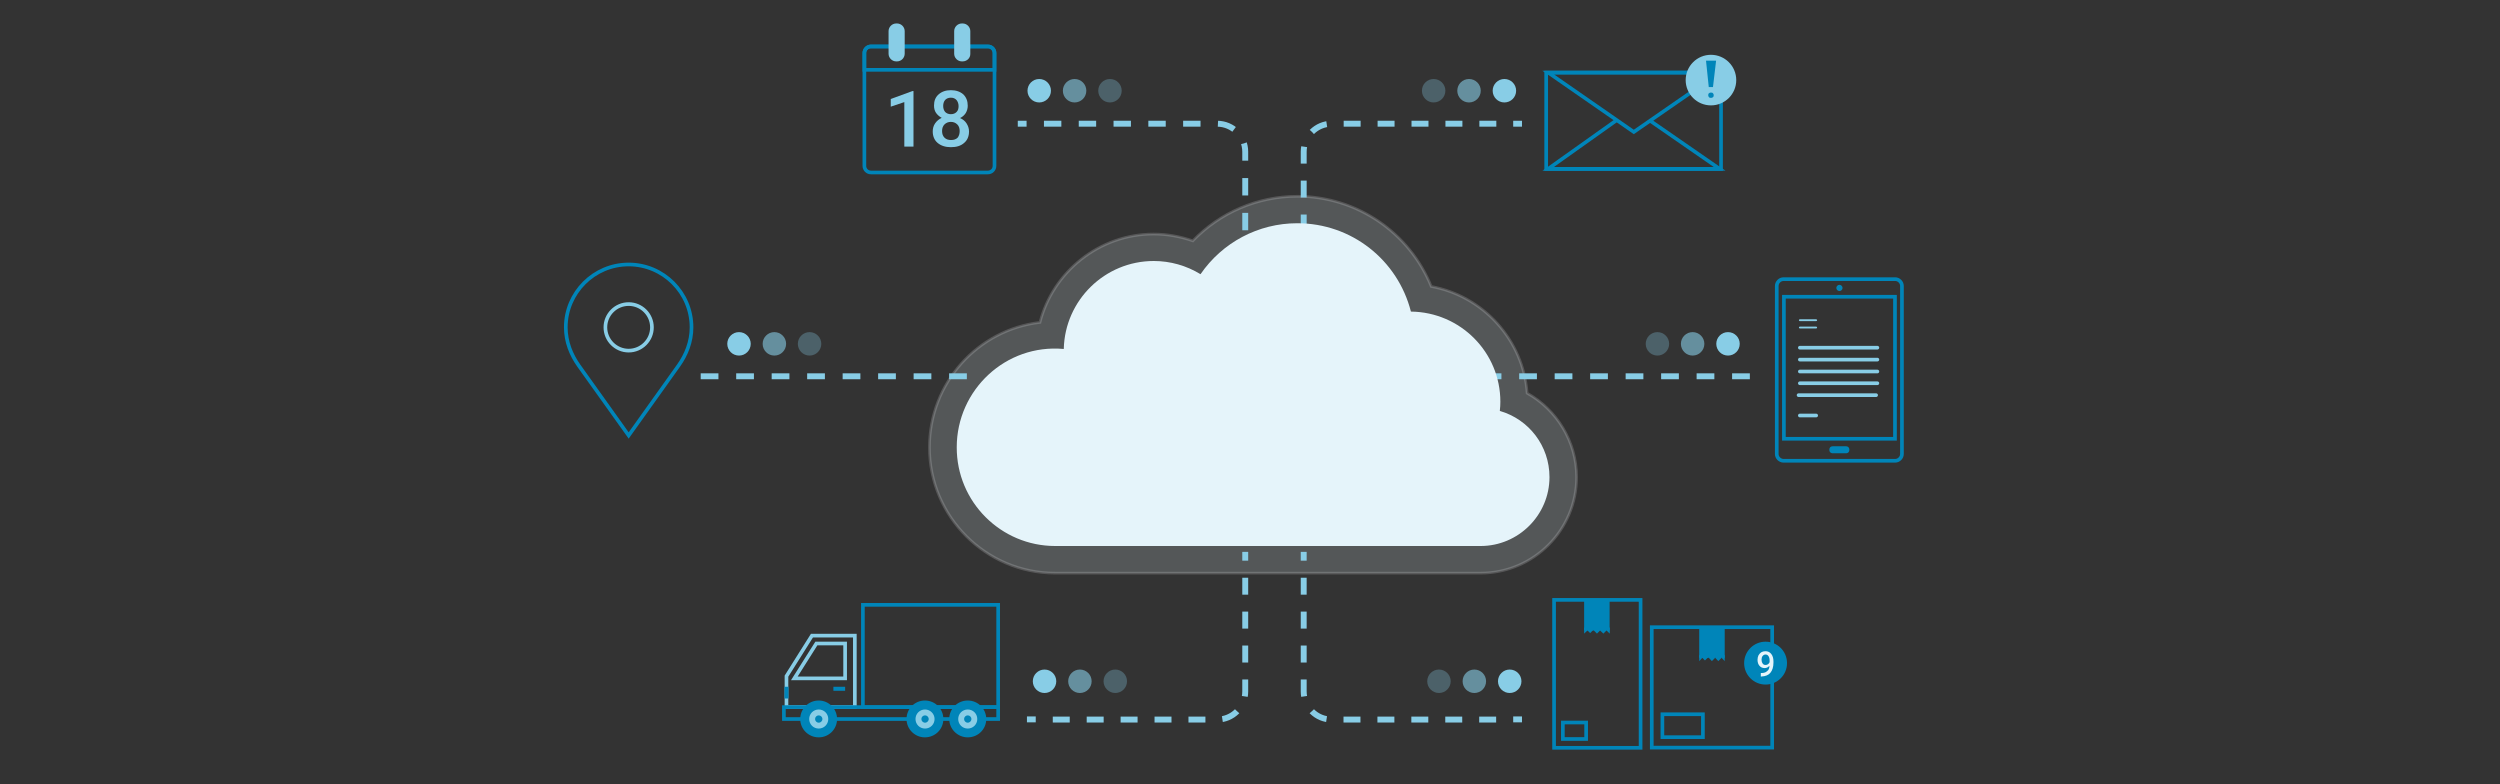 <?xml version="1.0" encoding="UTF-8"?> <!-- Generator: Adobe Illustrator 25.4.1, SVG Export Plug-In . SVG Version: 6.00 Build 0) --> <svg xmlns="http://www.w3.org/2000/svg" xmlns:xlink="http://www.w3.org/1999/xlink" version="1.1" id="Layer_2" x="0px" y="0px" viewBox="0 0 1364 428" style="enable-background:new 0 0 1364 428;" xml:space="preserve"><rect x="0" y="0" width="1364" height="428" fill="#333333" stroke="none"/> <style type="text/css"> .st0{fill:#E5F4FA;} .st1{fill:none;stroke:#0085B9;stroke-width:3;stroke-miterlimit:10;} .st2{fill-rule:evenodd;clip-rule:evenodd;fill:#E5F4FA;} .st3{opacity:0.19;fill:#E5F4FA;stroke:#F1F1F2;stroke-width:1.482;stroke-miterlimit:10;} .st4{fill:#88CDE6;} .st5{opacity:0.6;fill:#88CDE6;} .st6{opacity:0.3;fill:#88CDE6;} .st7{fill:none;stroke:#88CDE6;stroke-width:3.227;stroke-miterlimit:10;} .st8{fill:none;stroke:#88CDE6;stroke-width:3.227;stroke-miterlimit:10;stroke-dasharray:9.254,9.254;} .st9{fill:none;stroke:#88CDE6;stroke-width:3.227;stroke-miterlimit:10;stroke-dasharray:9.492,9.492;} .st10{fill:none;stroke:#88CDE6;stroke-width:2;stroke-miterlimit:10;} .st11{fill:#0085B9;} .st12{fill:none;stroke:#0085B9;stroke-width:2;stroke-miterlimit:10;} .st13{fill:none;stroke:#88CDE6;stroke-width:3.227;stroke-miterlimit:10;stroke-dasharray:9.681;} .st14{fill:none;stroke:#88CDE6;stroke-linecap:round;stroke-miterlimit:10;} .st15{fill:none;stroke:#88CDE6;stroke-width:2;stroke-linecap:round;stroke-miterlimit:10;} .st16{clip-path:url(#SVGID_00000070812669786472252270000007967277825610232498_);fill:#E5F4FA;} .st17{fill:none;stroke:#88CDE6;stroke-width:3;stroke-miterlimit:10;} .st18{fill:none;stroke:#88CDE6;stroke-width:9.479;stroke-linecap:round;stroke-miterlimit:10;} .st19{fill:#FFFFFF;stroke:#0085B9;stroke-width:3;stroke-miterlimit:10;} .st20{fill:#FFFFFF;stroke:#88CDE6;stroke-width:3;stroke-miterlimit:10;} .st21{fill:#FFFFFF;} .st22{fill:none;stroke:#88CDE6;stroke-width:3;stroke-linecap:round;stroke-linejoin:round;stroke-miterlimit:10;} .st23{fill:none;stroke:#0085B9;stroke-width:3;stroke-linecap:round;stroke-miterlimit:10;} .st24{fill:none;stroke:#88CDE6;stroke-width:3;stroke-linecap:round;stroke-miterlimit:10;} .st25{fill:#CAE9F5;} .st26{clip-path:url(#SVGID_00000145015925929938865430000000942652341159984806_);} .st27{fill:#D65A38;} .st28{clip-path:url(#SVGID_00000007404414047747062210000011828121113449264029_);fill:#E5F4FA;} .st29{clip-path:url(#SVGID_00000015334853699376223390000009357430071212936576_);} .st30{fill:none;stroke:#0085B9;stroke-width:5;stroke-linecap:round;stroke-linejoin:round;stroke-miterlimit:10;} .st31{fill-rule:evenodd;clip-rule:evenodd;fill:#88CDE6;} .st32{fill:none;stroke:#88CDE6;stroke-width:3.227;stroke-miterlimit:10;stroke-dasharray:9.78,9.78;} .st33{fill:none;stroke:#88CDE6;stroke-width:3.227;stroke-miterlimit:10;stroke-dasharray:9.545,9.545;} .st34{fill:none;stroke:#88CDE6;stroke-width:3.227;stroke-miterlimit:10;stroke-dasharray:9.676,9.676;} .st35{fill:none;stroke:#88CDE6;stroke-width:3.227;stroke-miterlimit:10;stroke-dasharray:9.273,9.273;} .st36{fill:none;stroke:#88CDE6;stroke-width:3.227;stroke-miterlimit:10;stroke-dasharray:9.468,9.468;} .st37{fill:none;stroke:#0085B9;stroke-width:4.169;stroke-linecap:round;stroke-linejoin:round;stroke-miterlimit:10;} .st38{fill:none;stroke:#88CDE6;stroke-width:16;stroke-linecap:round;stroke-miterlimit:10;} </style> <path class="st3" d="M575.7,312.7c-37.8,0-68.6-30.8-68.6-68.6c0-35.2,26.4-64.2,60.3-68.2c7.1-27.6,32.4-48.2,62-48.2 c7.3,0,14.5,1.3,21.4,3.7c14.8-15.4,35.3-24.3,57-24.3c32.5,0,61.2,19.8,73.1,49.2c28.3,5.2,50.2,29.1,52.3,58.2 c16.3,9.1,27,26.6,27,45.8c0,28.9-23.5,52.4-52.4,52.4H575.7z"></path> <g> <circle class="st4" cx="820.8" cy="49.5" r="6.4"></circle> <circle class="st5" cx="801.5" cy="49.5" r="6.4"></circle> <circle class="st6" cx="782.2" cy="49.5" r="6.4"></circle> </g> <g> <circle class="st4" cx="942.8" cy="187.6" r="6.4"></circle> <circle class="st5" cx="923.5" cy="187.6" r="6.4"></circle> <circle class="st6" cx="904.3" cy="187.6" r="6.4"></circle> </g> <g> <circle class="st4" cx="403.2" cy="187.6" r="6.4"></circle> <circle class="st5" cx="422.5" cy="187.6" r="6.4"></circle> <circle class="st6" cx="441.7" cy="187.6" r="6.4"></circle> </g> <g> <circle class="st4" cx="567" cy="49.5" r="6.4"></circle> <circle class="st5" cx="586.3" cy="49.5" r="6.4"></circle> <circle class="st6" cx="605.6" cy="49.5" r="6.4"></circle> </g> <g> <g> <line class="st7" x1="711.3" y1="158.9" x2="711.3" y2="154.1"></line> <path class="st8" d="M711.3,144.8V82.8c0-8.5,6.9-15.3,15.3-15.3h94.4"></path> <line class="st7" x1="825.6" y1="67.5" x2="830.4" y2="67.5"></line> </g> </g> <g> <g> <line class="st7" x1="679.4" y1="158.9" x2="679.4" y2="154.1"></line> <path class="st9" d="M679.4,144.6V82.8c0-8.5-6.9-15.3-15.3-15.3h-99.3"></path> <line class="st7" x1="560.1" y1="67.5" x2="555.3" y2="67.5"></line> </g> </g> <g> <circle class="st4" cx="569.9" cy="371.7" r="6.4"></circle> <circle class="st5" cx="589.2" cy="371.7" r="6.4"></circle> <circle class="st6" cx="608.5" cy="371.7" r="6.4"></circle> </g> <g> <circle class="st4" cx="823.7" cy="371.7" r="6.4"></circle> <circle class="st5" cx="804.4" cy="371.7" r="6.4"></circle> <circle class="st6" cx="785.1" cy="371.7" r="6.4"></circle> </g> <g> <g> <line class="st7" x1="679.4" y1="301.1" x2="679.4" y2="305.9"></line> <path class="st8" d="M679.4,315.2v62.1c0,8.5-6.9,15.3-15.3,15.3h-94.4"></path> <line class="st7" x1="565.1" y1="392.5" x2="560.3" y2="392.5"></line> </g> </g> <g> <g> <line class="st7" x1="711.3" y1="301.1" x2="711.3" y2="305.9"></line> <path class="st8" d="M711.3,315.2v62.1c0,8.5,6.9,15.3,15.3,15.3h94.4"></path> <line class="st7" x1="825.6" y1="392.5" x2="830.4" y2="392.5"></line> </g> </g> <g> <polygon class="st10" points="443,346.8 429.1,368.9 429.1,385.8 466.4,385.8 466.4,346.8 "></polygon> <rect x="428" y="374.7" class="st11" width="2.2" height="6.4"></rect> <rect x="454.7" y="374.7" class="st11" width="6.4" height="2.2"></rect> <polygon class="st10" points="445.4,351.1 433.4,370.1 461.1,370.1 461.1,351.1 "></polygon> <g> <rect x="470.8" y="330" class="st12" width="73.8" height="55.8"></rect> </g> <rect x="427.7" y="385.8" class="st12" width="116.9" height="6.5"></rect> <g> <g> <path class="st11" d="M456.7,392.3c0,5.6-4.5,10-10,10c-5.6,0-10.1-4.5-10.1-10c0-5.6,4.5-10.1,10.1-10.1 C452.2,382.2,456.7,386.7,456.7,392.3z"></path> <path class="st4" d="M451.9,392.3c0,2.9-2.3,5.2-5.2,5.2c-2.9,0-5.2-2.3-5.2-5.2c0-2.9,2.3-5.2,5.2-5.2 C449.6,387.1,451.9,389.4,451.9,392.3z"></path> <path class="st11" d="M448.7,392.3c0,1.1-0.9,2-2,2c-1.1,0-2-0.9-2-2c0-1.1,0.9-2,2-2C447.8,390.3,448.7,391.2,448.7,392.3z"></path> </g> <g> <path class="st11" d="M538.1,392.3c0,5.6-4.5,10-10.1,10c-5.5,0-10.1-4.5-10.1-10c0-5.6,4.5-10.1,10.1-10.1 C533.6,382.2,538.1,386.7,538.1,392.3z"></path> <path class="st4" d="M533.2,392.3c0,2.9-2.3,5.2-5.2,5.2c-2.9,0-5.2-2.3-5.2-5.2c0-2.9,2.3-5.2,5.2-5.2 C530.9,387.1,533.2,389.4,533.2,392.3z"></path> <path class="st11" d="M530,392.3c0,1.1-0.9,2-2,2c-1.1,0-2-0.9-2-2c0-1.1,0.9-2,2-2C529.1,390.3,530,391.2,530,392.3z"></path> </g> <g> <path class="st11" d="M514.7,392.3c0,5.6-4.5,10-10.1,10c-5.5,0-10-4.5-10-10c0-5.6,4.5-10.1,10-10.1 C510.2,382.2,514.7,386.7,514.7,392.3z"></path> <path class="st4" d="M509.9,392.3c0,2.9-2.3,5.2-5.2,5.2c-2.9,0-5.2-2.3-5.2-5.2c0-2.9,2.3-5.2,5.2-5.2 C507.5,387.1,509.9,389.4,509.9,392.3z"></path> <path class="st11" d="M506.7,392.3c0,1.1-0.9,2-2,2c-1.1,0-2-0.9-2-2c0-1.1,0.9-2,2-2C505.8,390.3,506.7,391.2,506.7,392.3z"></path> </g> </g> </g> <rect x="843.6" y="39.6" class="st12" width="95.4" height="52.6"></rect> <polyline class="st12" points="900.2,65.8 938.2,92.1 844.7,92.1 882,65.6 "></polyline> <polygon class="st12" points="844.7,39.6 891.4,72 938.2,39.6 "></polygon> <g> <path class="st12" d="M343,144.3c-18.9,0-34.3,15.4-34.3,34.3c0,7.9,2.9,15,7.1,20.9c27.2,38.1,27.2,38.1,27.2,38.1s0,0,27.2-38.1 c4.2-5.9,7.1-13,7.1-20.9C377.3,159.7,361.9,144.3,343,144.3z"></path> <path class="st10" d="M355.7,178.6c0,7-5.7,12.7-12.7,12.7c-7,0-12.7-5.7-12.7-12.7c0-7,5.7-12.7,12.7-12.7 C350,165.9,355.7,171.6,355.7,178.6z"></path> </g> <g> <g> <rect x="901.2" y="342.2" class="st12" width="65.7" height="65.7"></rect> <g> <rect x="927.1" y="342.2" class="st11" width="13.9" height="16.7"></rect> <g> <polygon class="st11" points="927.1,360.7 927.1,357.2 928.8,358.9 "></polygon> <rect x="929.3" y="357.7" transform="matrix(0.708 -0.706 0.706 0.708 17.979 761.418)" class="st11" width="2.5" height="2.5"></rect> <polygon class="st11" points="934,360.7 932.3,358.9 934,357.2 935.8,358.9 "></polygon> <polygon class="st11" points="937.5,360.7 935.8,358.9 937.5,357.2 939.3,358.9 "></polygon> <polygon class="st11" points="941,360.7 939.3,358.9 941,357.2 "></polygon> </g> </g> <g> <rect x="907" y="389.7" class="st12" width="22.1" height="12.5"></rect> </g> </g> <g> <rect x="847.9" y="327.3" class="st12" width="47.2" height="80.7"></rect> <g> <rect x="864.3" y="327.3" class="st11" width="13.9" height="16.7"></rect> <g> <polygon class="st11" points="864.3,345.7 864.3,342.2 866.1,344 "></polygon> <rect x="866.6" y="342.8" transform="matrix(0.708 -0.706 0.706 0.708 10.243 712.775)" class="st11" width="2.5" height="2.5"></rect> <polygon class="st11" points="871.3,345.7 869.6,344 871.3,342.2 873,344 "></polygon> <polygon class="st11" points="874.8,345.7 873,344 874.8,342.2 876.5,344 "></polygon> <polygon class="st11" points="878.3,345.7 876.5,344 878.3,342.2 "></polygon> </g> </g> <g> <rect x="852.7" y="394.2" class="st12" width="12.7" height="9"></rect> </g> </g> </g> <path class="st12" d="M539,94.1h-63.8c-2,0-3.6-1.6-3.6-3.6V28.9c0-2,1.6-3.6,3.6-3.6H539c2,0,3.6,1.6,3.6,3.6v61.6 C542.6,92.5,541,94.1,539,94.1z"></path> <path class="st12" d="M542.6,38.1h-71v-9.2c0-1.9,1.6-3.5,3.5-3.5h64c1.9,0,3.5,1.6,3.5,3.5V38.1z"></path> <g> <path class="st4" d="M489.4,33.5h-0.4c-2.3,0-4.2-1.9-4.2-4.2V17c0-2.3,1.9-4.2,4.2-4.2h0.4c2.3,0,4.2,1.9,4.2,4.2v12.3 C493.6,31.6,491.7,33.5,489.4,33.5z"></path> <path class="st4" d="M525.2,33.5h-0.4c-2.3,0-4.2-1.9-4.2-4.2V17c0-2.3,1.9-4.2,4.2-4.2h0.4c2.3,0,4.2,1.9,4.2,4.2v12.3 C529.5,31.6,527.6,33.5,525.2,33.5z"></path> </g> <g> <path class="st4" d="M498.4,80h-5V55.7l-7.4,2.5V54l11.8-4.3h0.6V80z"></path> <path class="st4" d="M528,57.7c0,1.5-0.4,2.8-1.1,4c-0.8,1.2-1.8,2.1-3.1,2.7c1.6,0.7,2.8,1.7,3.6,3s1.3,2.7,1.3,4.3 c0,2.7-0.9,4.8-2.7,6.3c-1.8,1.6-4.2,2.3-7.2,2.3c-3,0-5.4-0.8-7.2-2.3s-2.7-3.7-2.7-6.3c0-1.6,0.4-3.1,1.3-4.4 c0.9-1.3,2.1-2.3,3.6-3c-1.3-0.7-2.3-1.6-3.1-2.7c-0.8-1.2-1.1-2.5-1.1-4c0-2.6,0.8-4.6,2.5-6.1c1.7-1.5,3.9-2.3,6.7-2.3 c2.8,0,5.1,0.8,6.8,2.3C527.2,53.1,528,55.1,528,57.7z M523.6,71.5c0-1.5-0.4-2.7-1.3-3.6c-0.9-0.9-2.1-1.4-3.5-1.4 s-2.6,0.5-3.5,1.4c-0.9,0.9-1.3,2.1-1.3,3.6c0,1.5,0.4,2.7,1.3,3.6c0.9,0.9,2.1,1.3,3.6,1.3c1.5,0,2.7-0.4,3.6-1.3 C523.2,74.2,523.6,73,523.6,71.5z M523,57.9c0-1.3-0.4-2.4-1.1-3.3c-0.8-0.9-1.8-1.3-3.1-1.3c-1.3,0-2.3,0.4-3.1,1.2 c-0.7,0.8-1.1,1.9-1.1,3.3c0,1.4,0.4,2.5,1.1,3.3c0.8,0.8,1.8,1.2,3.1,1.2c1.3,0,2.3-0.4,3.1-1.2S523,59.3,523,57.9z"></path> </g> <g> <g> <path class="st12" d="M969.4,156c0-2,1.7-3.7,3.7-3.7h60.9c2,0,3.7,1.7,3.7,3.7v91.7c0,2-1.7,3.7-3.7,3.7h-60.9 c-2,0-3.7-1.7-3.7-3.7V156z"></path> <path class="st11" d="M999.8,247.3c-0.9,0-1.7-0.7-1.7-1.7v-0.4c0-0.9,0.7-1.7,1.7-1.7h7.5c0.9,0,1.7,0.7,1.7,1.7v0.4 c0,0.9-0.7,1.7-1.7,1.7H999.8z"></path> <path class="st11" d="M1003.6,158.8c-0.9,0-1.7-0.8-1.7-1.7c0-0.9,0.8-1.7,1.7-1.7c0.9,0,1.7,0.8,1.7,1.7 C1005.3,158,1004.5,158.8,1003.6,158.8z"></path> <path class="st11" d="M1003.6,157.8c-0.4,0-0.7-0.3-0.7-0.7c0-0.4,0.3-0.7,0.7-0.7c0.4,0,0.7,0.3,0.7,0.7 C1004.3,157.5,1004,157.8,1003.6,157.8z"></path> <rect x="973.3" y="161.9" class="st12" width="60.6" height="77.5"></rect> </g> </g> <line class="st13" x1="809.5" y1="205.3" x2="957.3" y2="205.3"></line> <line class="st13" x1="382.3" y1="205.3" x2="530.1" y2="205.3"></line> <path class="st0" d="M575.7,297.9h232.1c20.7,0,37.6-16.9,37.6-37.6c0-17-11.2-31.5-27.1-36.1c0.2-1.7,0.3-3.4,0.3-5 c0-27-21.8-48.9-48.8-49.2c-7.2-28.2-32.4-48.2-62-48.2c-21.3,0-40.9,10.5-52.8,27.8c-7.7-4.7-16.5-7.2-25.5-7.2 c-26.7,0-48.5,21.4-49.1,48c-31.7-2.9-58.4,22.4-58.4,53.6C521.9,273.8,546.1,297.9,575.7,297.9z"></path> <g> <circle class="st4" cx="933.5" cy="43.7" r="13.8"></circle> <g> <path class="st11" d="M932,51.9c0-0.4,0.1-0.8,0.4-1c0.3-0.3,0.6-0.4,1.1-0.4c0.5,0,0.9,0.1,1.1,0.4c0.3,0.3,0.4,0.6,0.4,1.1 c0,0.4-0.1,0.8-0.4,1c-0.3,0.3-0.6,0.4-1.1,0.4s-0.9-0.1-1.1-0.4C932.1,52.7,932,52.3,932,51.9z M934.6,47.5l-2.3,0l-1.5-14.4 l5.5,0L934.6,47.5z"></path> </g> </g> <g> <circle class="st11" cx="963.3" cy="361.8" r="11.7"></circle> <g> <path class="st0" d="M965.4,363.3c-0.8,0.8-1.6,1.2-2.6,1.2c-1.2,0-2.1-0.4-2.8-1.2c-0.7-0.8-1.1-1.9-1.1-3.3 c0-0.9,0.2-1.7,0.5-2.4c0.4-0.7,0.9-1.3,1.5-1.7c0.7-0.4,1.4-0.6,2.3-0.6c1.4,0,2.4,0.5,3.2,1.5c0.8,1,1.2,2.4,1.2,4.1v0.6 c0,2.4-0.6,4.3-1.7,5.6c-1.1,1.3-2.7,1.9-4.9,2h-0.3v-1.9h0.3c1.3,0,2.4-0.3,3.1-1C965,365.6,965.4,364.6,965.4,363.3z M963.3,362.8c0.5,0,0.9-0.1,1.3-0.4c0.4-0.3,0.7-0.6,0.9-1.1v-0.9c0-1-0.2-1.8-0.6-2.4c-0.4-0.6-0.9-0.9-1.6-0.9 c-0.7,0-1.2,0.3-1.6,0.8c-0.4,0.5-0.6,1.2-0.6,2c0,0.8,0.2,1.5,0.6,2.1S962.6,362.8,963.3,362.8z"></path> </g> </g> <line class="st14" x1="982" y1="174.7" x2="990.9" y2="174.7"></line> <line class="st14" x1="982" y1="178.7" x2="990.9" y2="178.7"></line> <line class="st15" x1="982" y1="226.7" x2="990.9" y2="226.7"></line> <line class="st15" x1="982" y1="189.7" x2="1024.3" y2="189.7"></line> <line class="st15" x1="982" y1="196.2" x2="1024.3" y2="196.2"></line> <line class="st15" x1="982" y1="202.7" x2="1024.3" y2="202.7"></line> <line class="st15" x1="982" y1="209.1" x2="1024.3" y2="209.1"></line> <line class="st15" x1="981.3" y1="215.6" x2="1023.6" y2="215.6"></line> </svg> 